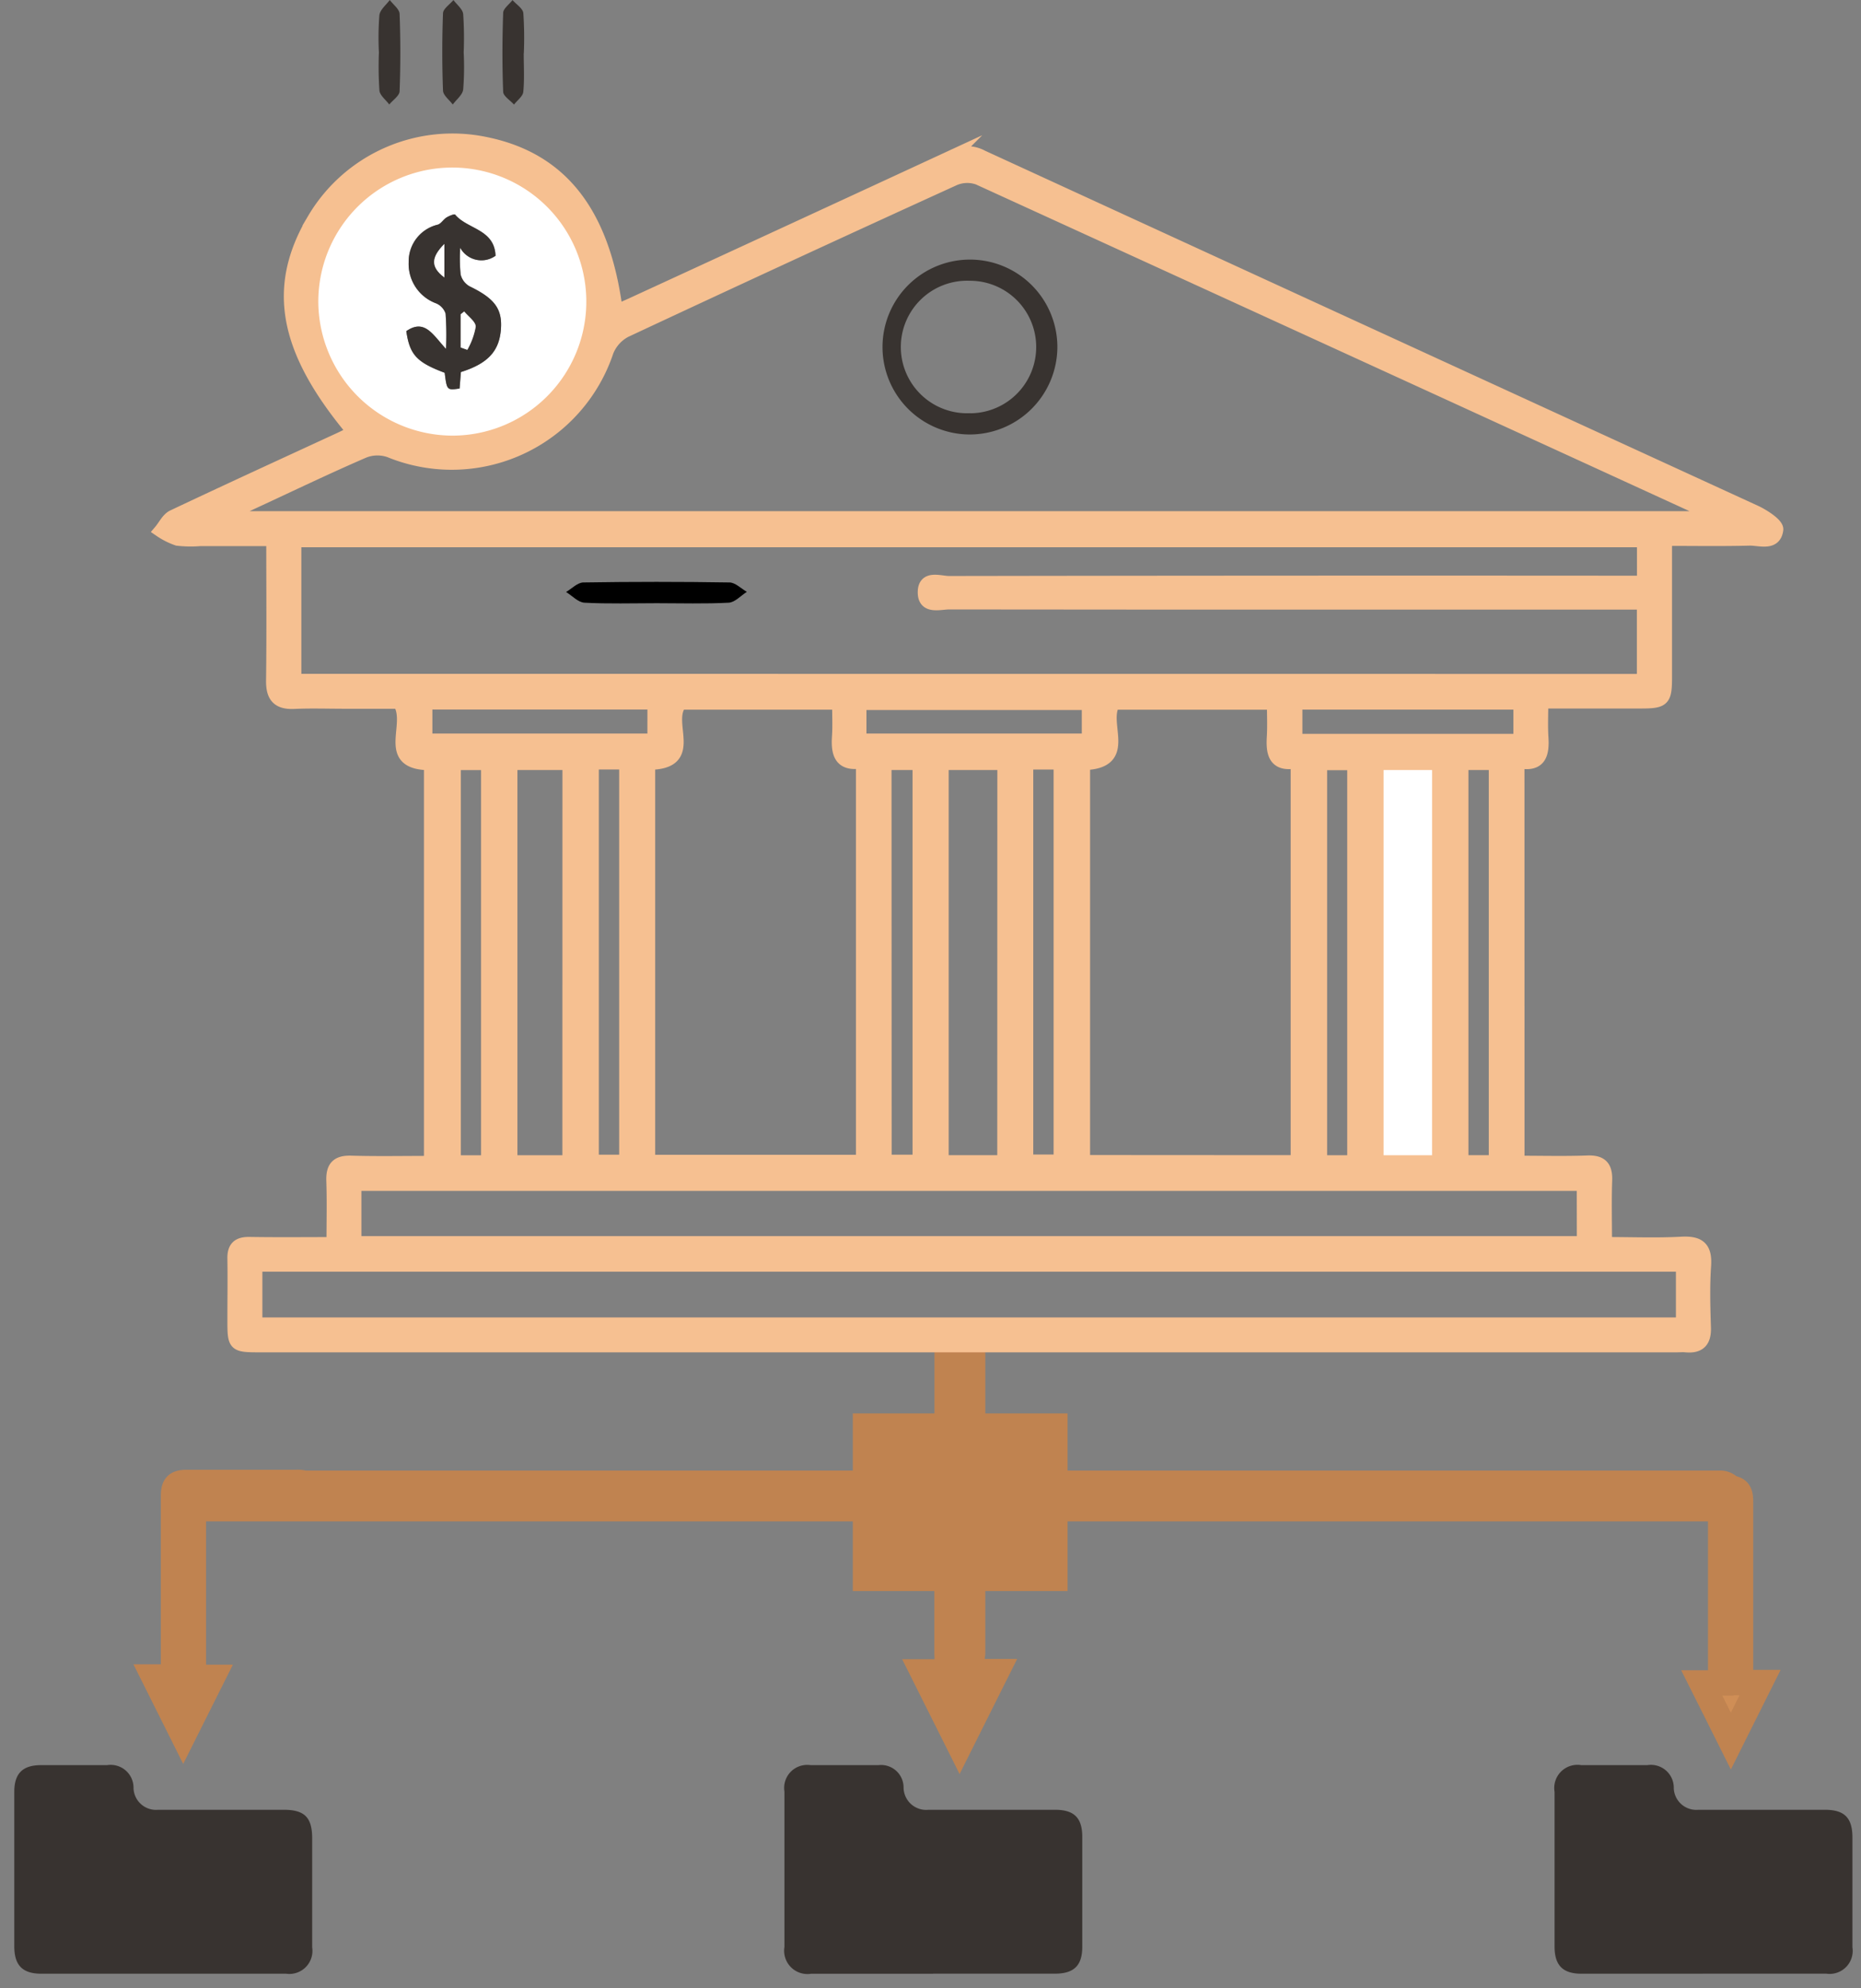 <svg xmlns="http://www.w3.org/2000/svg" xmlns:xlink="http://www.w3.org/1999/xlink" width="73.2" height="78.179" viewBox="0 0 73.2 78.179">
  <rect x="0" y="0" width="73.2" height="78.179" fill="#808080" stroke="none"/>
  <defs>
    <clipPath id="clip-path">
      <rect id="Rectangle_22935" data-name="Rectangle 22935" width="73.2" height="78.179" transform="translate(5)" fill="none"/>
    </clipPath>
  </defs>
  <g id="banks-aggregated-data-hover" transform="translate(-5)" clip-path="url(#clip-path)">
    <path id="Path_8211" data-name="Path 8211" d="M84.323,69.827c.931,0,1.829.024,2.725-.009.553-.02.742.2.723.732-.028.786-.007,1.574-.007,2.475,1.012,0,2,.04,2.981-.013.695-.038.966.176.917.894-.055.807-.032,1.622-.006,2.432.017.546-.21.773-.744.721-.115-.011-.232,0-.347,0H34.887c-1.085,0-1.085,0-1.085-1.064,0-.788.013-1.576,0-2.364-.01-.45.176-.617.621-.61,1.061.018,2.122.006,3.277.006,0-.861.02-1.663-.007-2.465-.018-.534.173-.753.725-.737,1.018.03,2.037.009,3.116.009V54.167c-1.927,0-.646-1.555-1.233-2.416H38.186c-.672,0-1.345-.023-2.015.007-.638.028-.857-.251-.848-.871.024-1.805.008-3.612.008-5.533H32.488a4.577,4.577,0,0,1-.9-.014A2.834,2.834,0,0,1,30.911,45c.165-.195.29-.472.5-.571,2.174-1.029,4.363-2.03,6.547-3.039.183-.084.361-.177.548-.27-2.7-3.217-3.16-5.685-1.568-8.365a6.345,6.345,0,0,1,6.784-2.988c2.967.61,4.634,2.724,5.132,6.588.221-.1.42-.184.617-.274q6.3-2.9,12.6-5.815a1.251,1.251,0,0,1,1.171.014q15.2,6.985,30.4,13.961c.342.158.886.512.86.714-.078.614-.685.371-1.085.381-1.063.028-2.128.01-3.292.01v1.325q0,2.051,0,4.1c0,.883-.084.968-.944.97-1.273,0-2.546,0-3.923,0,0,.484-.023.939.006,1.39.043.665-.085,1.141-.943.954ZM91.9,44.481l.015-.12c-.1-.051-.2-.106-.3-.153Q77.353,37.67,63.088,31.15a1.286,1.286,0,0,0-.949.032q-6.473,2.949-12.916,5.963a1.537,1.537,0,0,0-.728.8A6.449,6.449,0,0,1,39.93,41.87a1.447,1.447,0,0,0-1.009.022c-1.423.614-2.82,1.286-4.227,1.938-.386.179-.77.362-1.155.543l.039.108Zm-2.658,6.4V47.851h-.884q-13.205,0-26.411-.008c-.371,0-.986.208-.991-.415-.005-.658.626-.4.983-.4q13.24-.022,26.48-.012h.827V45.4H36.212v5.477ZM58.525,69.79v-15.7c-.848.158-.987-.314-.943-.979.029-.432.006-.869.006-1.324h-6.21c-.637.764.707,2.355-1.249,2.365V69.79Zm17.1.015V54.09c-.869.175-.979-.318-.939-.973.026-.433.005-.869.005-1.328H68.415c-.5.8.707,2.328-1.18,2.374V69.8ZM34.678,76.187h56.1v-2.3h-56.1Zm52.2-5.476H38.574V72.99H86.881ZM42.408,41.51A5.521,5.521,0,1,0,36.878,36a5.542,5.542,0,0,0,5.53,5.514M81.187,54.161H78.78V69.808h2.406Zm-17.1,0H61.673V69.805h2.411Zm-17.106,0H44.71V69.807h2.269Zm36.436,0h-1.3V69.806h1.3Zm-5.568.006h-1.29V69.808h1.29ZM65,69.78H66.3V54.141H65Zm-5.57.006h1.322V54.16H59.425Zm-11.518,0h1.3V54.138h-1.3ZM43.78,54.162H42.485V69.809H43.78Zm-2.415-.936h8.958V51.781H41.365Zm17.074,0h8.97V51.8h-8.97Zm25.947-1.442h-8.8v1.453h8.8Z" transform="translate(-19.608 -24.129)" fill="#383330"/>
    <path id="Path_8213" data-name="Path 8213" d="M104.215,2.094c0,.507.032,1.017-.017,1.519-.017.176-.237.331-.365.5-.149-.168-.419-.331-.426-.5-.041-1.035-.037-2.074,0-3.11.006-.169.239-.331.367-.5.148.168.4.324.425.506a14.314,14.314,0,0,1,.02,1.588" transform="translate(-78.615)" fill="#383330"/>
    <path id="Path_8214" data-name="Path 8214" d="M91.478,2.071a11.284,11.284,0,0,1-.02,1.45c-.027.211-.267.394-.41.59-.134-.183-.377-.361-.384-.549-.038-1.013-.038-2.028,0-3.041.007-.178.267-.347.411-.52.134.183.361.356.383.551a14.034,14.034,0,0,1,.019,1.519" transform="translate(-68.239)" fill="#383330"/>
    <path id="Path_8215" data-name="Path 8215" d="M77.151,2.044a11.284,11.284,0,0,1,.02-1.45c.028-.212.266-.4.409-.593.135.182.379.36.386.547.038,1.013.038,2.028,0,3.041-.007.179-.265.348-.407.521-.135-.182-.365-.353-.387-.548a13.989,13.989,0,0,1-.019-1.519" transform="translate(-57.248 -0.001)" fill="#383330"/>
    <path id="Path_8216" data-name="Path 8216" d="M68.568,45.171a5.521,5.521,0,1,1,5.549-5.495,5.546,5.546,0,0,1-5.549,5.495m.328-2.75c1.058-.332,1.505-.819,1.573-1.67.065-.814-.25-1.225-1.229-1.7a.733.733,0,0,1-.355-.469,6.582,6.582,0,0,1-.017-1.049.952.952,0,0,0,1.39.315c-.042-1.052-1.109-1.041-1.59-1.619-.029-.035-.238.052-.342.116-.124.077-.21.239-.339.279A1.486,1.486,0,0,0,66.842,38.1a1.652,1.652,0,0,0,1.086,1.621.665.665,0,0,1,.366.4,11.891,11.891,0,0,1,.017,1.39c-.51-.544-.835-1.2-1.562-.7.134.929.406,1.224,1.509,1.638.091.69.091.69.587.618l.051-.648" transform="translate(-45.768 -27.79)" fill="#fff"/>
    <rect id="Rectangle_22922" data-name="Rectangle 22922" width="2.406" height="15.646" transform="translate(59.172 30.032)" fill="#fff"/>
    <path id="Path_8217" data-name="Path 8217" d="M187.073,61.838a3.439,3.439,0,1,1,3.482-3.393,3.452,3.452,0,0,1-3.482,3.393m.062-.834a2.605,2.605,0,0,0-.036-5.211A2.606,2.606,0,1,0,187.134,61" transform="translate(-143.965 -44.752)" fill="#383330"/>
    <path id="Path_8228" data-name="Path 8228" d="M120.4,124.035c-.946,0-1.894.03-2.838-.02-.247-.013-.481-.274-.722-.421.226-.131.451-.372.679-.375q2.873-.046,5.747,0c.23,0,.457.24.686.369-.237.149-.469.413-.713.427-.944.05-1.892.02-2.838.02" transform="translate(-89.575 -100.314)"/>
    <path id="Path_8229" data-name="Path 8229" d="M85.166,51.6l-.051.648c-.5.072-.5.072-.587-.618-1.1-.413-1.376-.709-1.509-1.638.727-.505,1.052.154,1.562.7a11.892,11.892,0,0,0-.017-1.39.665.665,0,0,0-.366-.4,1.652,1.652,0,0,1-1.086-1.621,1.486,1.486,0,0,1,1.146-1.476c.129-.04.215-.2.339-.279.1-.064.313-.151.342-.116.481.577,1.548.567,1.59,1.618a.952.952,0,0,1-1.39-.315,6.579,6.579,0,0,0,.016,1.049.732.732,0,0,0,.355.469c.98.473,1.294.884,1.229,1.7-.068.851-.515,1.338-1.573,1.67m-.008-.97.261.093a2.834,2.834,0,0,0,.33-.907c0-.2-.291-.4-.452-.6l-.139.111Zm-.642-2.751V46.564c-.509.517-.561.894,0,1.316" transform="translate(-62.037 -36.97)" fill="#383330"/>
    <path id="Path_8231" data-name="Path 8231" d="M94.532,67.363v-1.3l.139-.111c.161.2.455.4.452.6a2.836,2.836,0,0,1-.33.907l-.261-.093" transform="translate(-71.412 -53.702)" fill="#fff"/>
    <path id="Path_8232" data-name="Path 8232" d="M89.318,52.967c-.561-.422-.509-.8,0-1.316Z" transform="translate(-66.84 -42.057)" fill="#fff"/>
    <path id="Path_8242" data-name="Path 8242" d="M0,0H59.827" transform="translate(12.842 58.829)" fill="#cf8e56" stroke="#c08350" stroke-linecap="round" stroke-width="2"/>
    <line id="Line_406" data-name="Line 406" y2="11.928" transform="translate(42.756 53.062)" fill="none" stroke="#c08350" stroke-linecap="round" stroke-miterlimit="10" stroke-width="2"/>
    <rect id="Rectangle_22934" data-name="Rectangle 22934" width="7.448" height="5.985" transform="translate(39.044 56.083)" fill="#c08350" stroke="#c08350" stroke-width="1"/>
    <path id="Path_8233" data-name="Path 8233" d="M332,369.929q-2.378,0-4.757,0c-.74,0-1.063-.328-1.063-1.075q0-3.038,0-6.076a.913.913,0,0,1,1.049-1.052q1.3,0,2.6,0a.9.9,0,0,1,1.041.916.886.886,0,0,0,.966.84c1.659,0,3.317,0,4.976,0,.772,0,1.084.315,1.085,1.09q0,2.16,0,4.319a.907.907,0,0,1-1.028,1.036q-2.433,0-4.866,0" transform="translate(-260.034 -292.313)" fill="#383330"/>
    <path id="Path_8234" data-name="Path 8234" d="M168.934,369.929q-2.4,0-4.793,0a.916.916,0,0,1-1.05-1.052q0-3.056,0-6.113a.906.906,0,0,1,1.025-1.039q1.335,0,2.671,0a.886.886,0,0,1,.99.892.889.889,0,0,0,.981.864c1.659,0,3.317,0,4.976,0,.753,0,1.071.317,1.072,1.066q0,2.16,0,4.319c0,.741-.325,1.06-1.078,1.06q-2.4,0-4.793,0" transform="translate(-127.236 -292.312)" fill="#383330"/>
    <path id="Path_8235" data-name="Path 8235" d="M5.856,369.929q-2.4,0-4.793,0C.324,369.928,0,369.6,0,368.852q0-3.038,0-6.076c0-.722.329-1.049,1.051-1.05q1.3,0,2.6,0a.9.9,0,0,1,1.039.917.886.886,0,0,0,.968.839c1.646,0,3.293,0,4.939,0,.822,0,1.12.3,1.12,1.128q0,2.141,0,4.283a.907.907,0,0,1-1.03,1.035q-2.415,0-4.83,0" transform="translate(5.562 -292.313)" fill="#383330"/>
    <path id="Path_8236" data-name="Path 8236" d="M30.351,321.505h-.766l1.149,2.3,1.144-2.285h-.745v-6.9h4.032a.983.983,0,0,0,.238-.011.379.379,0,0,0-.009-.745.978.978,0,0,0-.214-.009h-4.3c-.406,0-.525.119-.525.527q0,3.406,0,6.812v.314" transform="translate(-18.528 -255.557)"/>
    <path id="Path_8237" data-name="Path 8237" d="M30.351,321.505h-.766l1.149,2.3,1.144-2.285h-.745v-6.9h4.032a.983.983,0,0,0,.238-.011.379.379,0,0,0-.009-.745.978.978,0,0,0-.214-.009h-4.3c-.406,0-.525.119-.525.527q0,3.406,0,6.812Z" transform="translate(-18.528 -255.557)" fill="#c08350" stroke="#c08350" stroke-miterlimit="10" stroke-width="1"/>
    <path id="Path_8239" data-name="Path 8239" d="M342.1,322.682h.766l-1.149,2.3-1.144-2.285h.745v-6.9h-4.032a1,1,0,0,1-.238-.011.379.379,0,0,1,.009-.745.984.984,0,0,1,.214-.009h4.3c.406,0,.525.119.525.527q0,3.406,0,6.812Z" transform="translate(-268.636 -256.515)" fill="#cf8e56" stroke="#c08350" stroke-miterlimit="10" stroke-width="1"/>
    <path id="Path_8240" data-name="Path 8240" d="M194.31,334.79h.97l-1.455,2.909-1.451-2.9h.966v-.351c0-1.151,0-2.3,0-3.453,0-.374.236-.61.548-.567.266.037.42.239.421.573q0,1.711,0,3.423v.365" transform="translate(-151.081 -269.052)" fill="#cf8e56"/>
    <path id="Path_8241" data-name="Path 8241" d="M194.31,334.79h.97l-1.455,2.909-1.451-2.9h.966v-.351c0-1.151,0-2.3,0-3.453,0-.374.236-.61.548-.567.266.037.42.239.421.573q0,1.711,0,3.423Z" transform="translate(-151.081 -269.052)" fill="#c08350" stroke="#c08350" stroke-miterlimit="10" stroke-width="1"/>
    <path id="Path_8243" data-name="Path 8243" d="M84.323,69.827c.931,0,1.829.024,2.725-.009.553-.02.742.2.723.732-.028.786-.007,1.574-.007,2.475,1.012,0,2,.04,2.981-.013.695-.038.966.176.917.894-.055.807-.032,1.622-.006,2.432.017.546-.21.773-.744.721-.115-.011-.232,0-.347,0H34.887c-1.085,0-1.085,0-1.085-1.064,0-.788.013-1.576,0-2.364-.01-.45.176-.617.621-.61,1.061.018,2.122.006,3.277.006,0-.861.02-1.663-.007-2.465-.018-.534.173-.753.725-.737,1.018.03,2.037.009,3.116.009V54.167c-1.927,0-.646-1.555-1.233-2.416H38.186c-.672,0-1.345-.023-2.015.007-.638.028-.857-.251-.848-.871.024-1.805.008-3.612.008-5.533H32.488a4.577,4.577,0,0,1-.9-.014A2.834,2.834,0,0,1,30.911,45c.165-.195.29-.472.5-.571,2.174-1.029,4.363-2.03,6.547-3.039.183-.084.361-.177.548-.27-2.7-3.217-3.16-5.685-1.568-8.365a6.345,6.345,0,0,1,6.784-2.988c2.967.61,4.634,2.724,5.132,6.588.221-.1.42-.184.617-.274q6.3-2.9,12.6-5.815a1.251,1.251,0,0,1,1.171.014q15.2,6.985,30.4,13.961c.342.158.886.512.86.714-.078.614-.685.371-1.085.381-1.063.028-2.128.01-3.292.01v1.325q0,2.051,0,4.1c0,.883-.084.968-.944.97-1.273,0-2.546,0-3.923,0,0,.484-.023.939.006,1.39.043.665-.085,1.141-.943.954ZM91.9,44.481l.015-.12c-.1-.051-.2-.106-.3-.153Q77.353,37.67,63.088,31.15a1.286,1.286,0,0,0-.949.032q-6.473,2.949-12.916,5.963a1.537,1.537,0,0,0-.728.8A6.449,6.449,0,0,1,39.93,41.87a1.447,1.447,0,0,0-1.009.022c-1.423.614-2.82,1.286-4.227,1.938-.386.179-.77.362-1.155.543l.039.108Zm-2.658,6.4V47.851h-.884l-18.892,0-7.519-.006c-.371,0-.986.208-.991-.415-.005-.658.626-.4.983-.4q13.24-.022,26.48-.012h.827V45.4H36.212v5.477ZM58.525,69.79v-15.7c-.848.158-.987-.314-.943-.979.029-.432.006-.869.006-1.324h-6.21c-.637.764.707,2.355-1.249,2.365V69.79Zm17.1.015V54.09c-.869.175-.979-.318-.939-.973.026-.433.005-.869.005-1.328H68.415c-.5.8.707,2.328-1.18,2.374V69.8ZM34.678,76.187h56.1v-2.3h-56.1Zm52.2-5.476H38.574V72.99H86.881ZM42.408,41.51A5.521,5.521,0,1,0,36.878,36,5.542,5.542,0,0,0,42.408,41.51ZM81.187,54.161H78.78V69.808h2.406Zm-17.1,0H61.673V69.805h2.411Zm-17.106,0H44.71V69.807h2.269Zm36.436,0h-1.3V69.806h1.3Zm-5.568.006h-1.29V69.808h1.29ZM65,69.78H66.3V54.141H65Zm-5.57.006h1.322V54.16H59.425Zm-11.518,0h1.3V54.138h-1.3ZM43.78,54.162H42.485V69.809H43.78Zm-2.415-.936h8.958V51.781H41.365Zm17.074,0h8.97V51.8h-8.97Zm25.947-1.442h-8.8v1.453h8.8Z" transform="translate(-19.608 -24.129)" fill="#f6c091" stroke="#f6c091" stroke-miterlimit="10" stroke-width="0.5"/>
  </g>
</svg>
